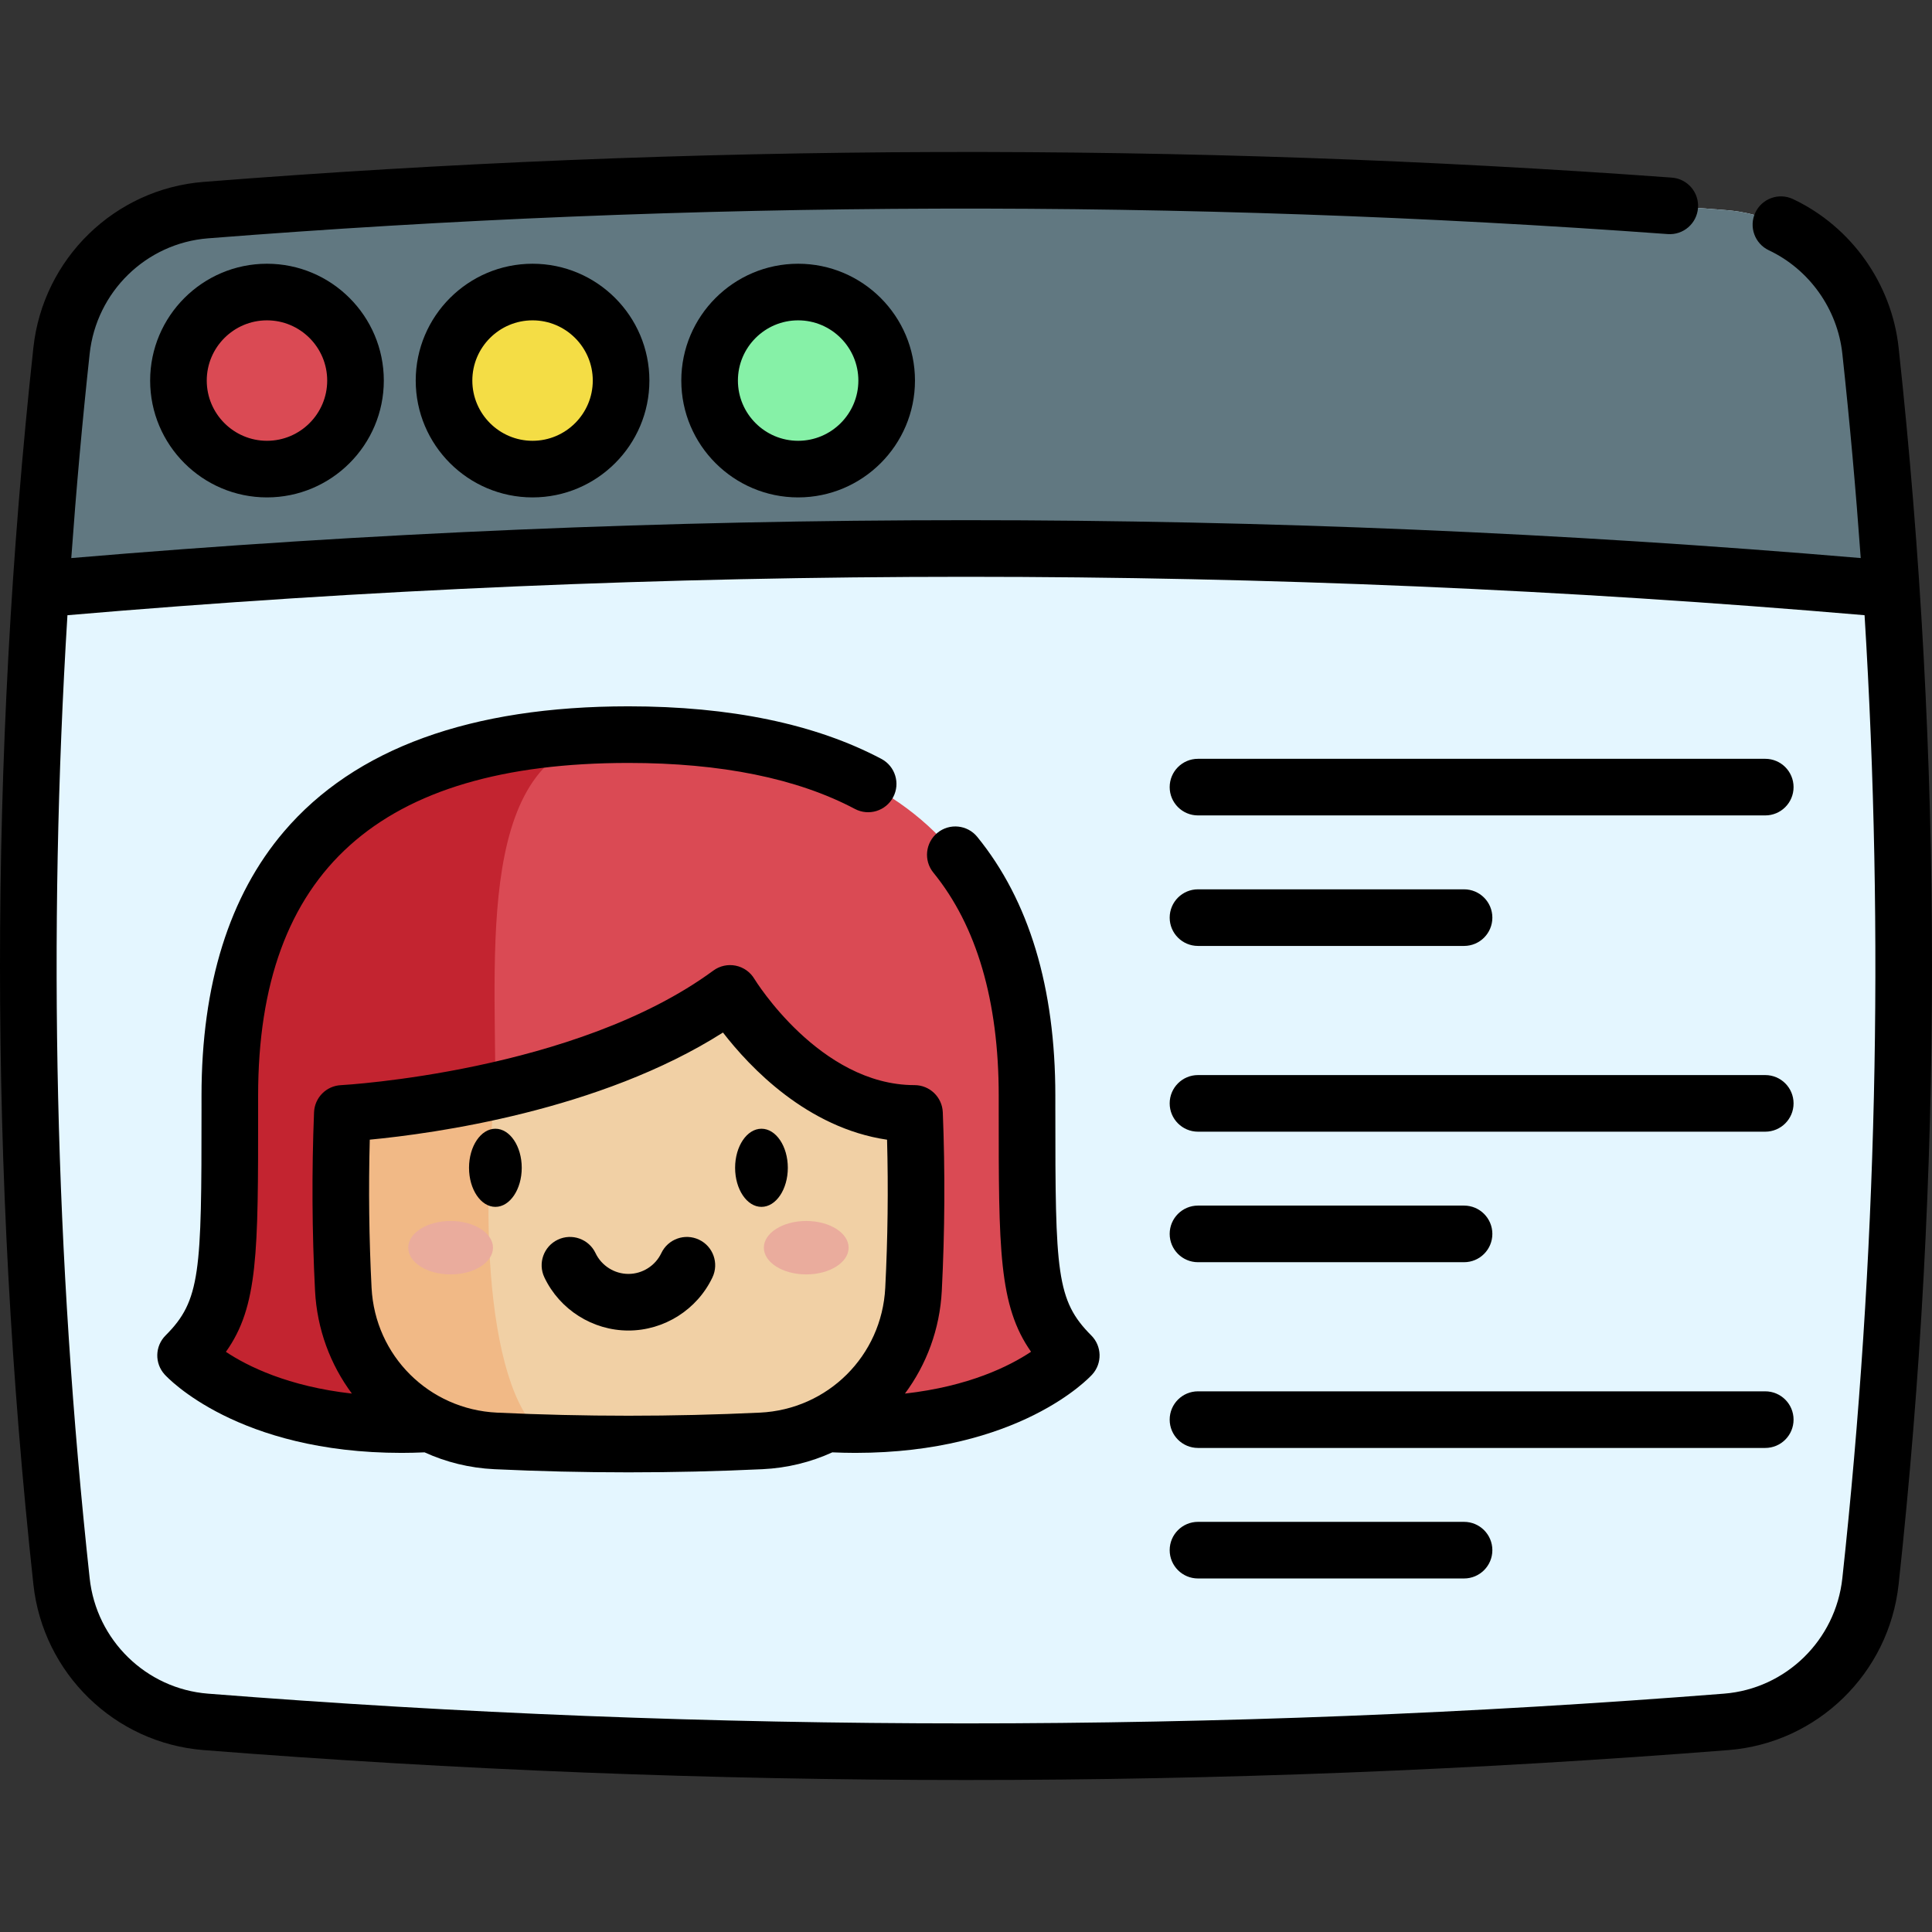 <svg id="Capa_1" enable-background="new 0 0 511.916 511.916" height="512" viewBox="0 0 511.916 511.916" width="512" xmlns="http://www.w3.org/2000/svg"><rect x="0" y="0" width="511.916" height="511.916" fill="#333333" stroke="none"/><g><g><g><path d="m457.381 55.674c-134.282-10.584-268.565-10.584-402.847 0-20.048 1.58-36.066 17.257-38.234 37.25-11.786 108.689-11.786 217.377 0 326.066 2.168 19.994 18.186 35.67 38.234 37.251 134.282 10.584 268.565 10.584 402.847 0 20.049-1.58 36.066-17.257 38.234-37.251 11.786-108.689 11.786-217.378 0-326.066-2.167-19.993-18.185-35.67-38.234-37.25z" fill="#e4f6ff"/><path d="m501.14 156.093-.2-.02c-163.318-14.4-326.637-14.4-489.955 0l-.2.03c1.39-21.06 3.23-42.11 5.52-63.169 2.17-20 18.19-35.68 38.23-37.26 134.288-10.58 268.567-10.58 402.856 0 20.04 1.58 36.06 17.26 38.23 37.26 2.289 21.049 4.129 42.109 5.519 63.159z" fill="#617881"/><circle cx="70.74" cy="100.838" fill="#da4a54" r="23.457"/><circle cx="211.481" cy="100.838" fill="#86f1a7" r="23.457"/><circle cx="141.11" cy="100.838" fill="#f4dd45" r="23.457"/></g><g><path d="m283.852 359.155s-20.504 22.611-71.658 17.582h-45.683-45.679c-51.161 5.029-71.666-17.582-71.666-17.582 12.084-12.084 11.717-22.697 11.717-68.837s18.309-95.664 105.626-95.664 105.626 49.524 105.626 95.664c0 46.139-.367 56.753 11.717 68.837z" fill="#da4a54"/><path d="m131.256 289.011v87.726h-10.425c-51.161 5.029-71.666-17.582-71.666-17.582 12.084-12.084 11.717-22.697 11.717-68.837s18.309-95.664 105.626-95.664c-40.442-.001-35.252 53.503-35.252 94.357z" fill="#c32430"/><path d="m242.051 341.611c-1.109 21.796-18.551 39.151-40.362 40.179-17.157.808-34.313 1.028-51.477.653-.022 0-.051 0-.073-.007-6.269-.132-12.539-.352-18.808-.646-21.804-1.028-39.246-18.383-40.362-40.179-.8-15.534-.881-31.061-.264-46.595h.007s17.92-.91 40.546-6.005c20.108-4.522 43.93-12.355 62.188-25.79 0 0 19.043 31.795 48.871 31.795.622 15.534.534 31.061-.266 46.595z" fill="#f1d0a5"/><path d="m150.138 382.436c-6.269-.132-12.539-.352-18.808-.646-21.804-1.028-39.246-18.383-40.362-40.179-.8-15.534-.881-31.061-.264-46.595h.007s17.92-.91 40.546-6.005v.007c-5.052 43.314.058 92.64 18.881 93.418z" fill="#f1b986"/><g fill="#eaac9d"><ellipse cx="213.627" cy="330.597" rx="11.23" ry="7.08"/><ellipse cx="119.394" cy="330.597" rx="11.23" ry="7.08"/></g></g></g><g><path d="m503.071 92.115c-1.842-16.996-12.563-32.079-27.982-39.363-3.742-1.769-8.216-.167-9.984 3.578-1.77 3.745-.168 8.216 3.577 9.985 10.73 5.069 18.194 15.575 19.478 27.417 1.953 18.008 3.572 36.059 4.872 54.137-157.364-13.382-316.785-13.381-474.146.002 1.3-18.079 2.919-36.13 4.872-54.138 1.782-16.429 14.972-29.291 31.361-30.583 128.344-10.114 258.472-10.493 386.771-1.127 4.136.308 7.726-2.802 8.026-6.934.301-4.131-2.804-7.724-6.935-8.026-129.055-9.421-259.946-9.04-389.042 1.133-23.568 1.859-42.534 20.329-45.094 43.918-11.793 108.718-11.793 218.967 0 327.685 2.561 23.589 21.526 42.059 45.096 43.917 67.024 5.285 134.521 7.928 202.018 7.928s134.993-2.643 202.018-7.928c23.569-1.858 42.535-20.328 45.096-43.917 11.791-108.718 11.791-218.967-.002-327.684zm-14.912 326.066c-1.783 16.428-14.974 29.29-31.363 30.582-133.266 10.509-268.41 10.509-401.676 0-16.39-1.292-29.58-14.154-31.363-30.582-9.178-84.611-11.138-170.158-5.887-255.169 158.022-13.571 318.155-13.572 476.177-.002 5.25 85.013 3.29 170.56-5.888 255.171z"/><path d="m39.783 100.838c0 17.07 13.888 30.957 30.957 30.957s30.957-13.887 30.957-30.957-13.887-30.956-30.957-30.956-30.957 13.887-30.957 30.956zm46.914 0c0 8.799-7.158 15.957-15.957 15.957s-15.957-7.158-15.957-15.957 7.158-15.957 15.957-15.957 15.957 7.159 15.957 15.957z"/><path d="m180.523 100.838c0 17.07 13.888 30.957 30.957 30.957s30.957-13.887 30.957-30.957-13.887-30.956-30.957-30.956-30.957 13.887-30.957 30.956zm46.915 0c0 8.799-7.158 15.957-15.957 15.957s-15.957-7.158-15.957-15.957 7.158-15.957 15.957-15.957 15.957 7.159 15.957 15.957z"/><path d="m110.153 100.838c0 17.07 13.888 30.957 30.957 30.957s30.957-13.887 30.957-30.957-13.887-30.956-30.957-30.956-30.957 13.887-30.957 30.956zm46.914 0c0 8.799-7.158 15.957-15.957 15.957s-15.957-7.158-15.957-15.957 7.158-15.957 15.957-15.957 15.957 7.159 15.957 15.957z"/><path d="m185.218 328.474c-3.738-1.776-8.216-.183-9.991 3.56-1.59 3.349-5.011 5.512-8.716 5.512-3.704 0-7.125-2.164-8.715-5.512-1.776-3.743-6.251-5.335-9.991-3.56-3.742 1.776-5.336 6.25-3.56 9.991 4.06 8.554 12.8 14.081 22.266 14.081 9.467 0 18.207-5.527 22.267-14.081 1.776-3.742.182-8.215-3.56-9.991z"/><path d="m131.26 299.077c-3.852 0-6.984 4.644-6.984 10.352s3.133 10.352 6.984 10.352 6.984-4.644 6.984-10.352-3.133-10.352-6.984-10.352z"/><path d="m201.763 299.077c-3.852 0-6.984 4.644-6.984 10.352s3.133 10.352 6.984 10.352 6.984-4.644 6.984-10.352-3.133-10.352-6.984-10.352z"/><path d="m279.627 294.217.001-3.896c0-28.647-6.959-51.718-20.684-68.575-2.615-3.211-7.338-3.696-10.552-1.08-3.212 2.615-3.696 7.339-1.081 10.552 11.49 14.111 17.316 33.997 17.316 59.104l-.001 3.892c-.008 36.798-.011 51.74 8.564 63.958-5.726 3.818-16.468 9.172-33.409 11.081 5.692-7.66 9.24-17.027 9.763-27.255.805-15.737.893-31.644.263-47.281-.162-4.021-3.47-7.198-7.494-7.198-25.124 0-42.271-27.885-42.433-28.154-1.085-1.813-2.885-3.083-4.956-3.5-2.067-.416-4.221.06-5.924 1.312-36.502 26.86-98.055 30.319-98.608 30.348-3.901.163-7.025 3.292-7.182 7.194-.627 15.71-.539 31.617.263 47.28.526 10.227 4.075 19.594 9.767 27.253-16.934-1.907-27.668-7.253-33.386-11.057 8.548-11.987 8.544-26.266 8.536-63.981l-.001-3.892c0-59.329 32.095-88.169 98.119-88.169 24.548 0 44.738 4.101 60.01 12.188 3.663 1.94 8.2.542 10.138-3.118 1.938-3.661.543-8.199-3.118-10.138-17.456-9.245-40.009-13.932-67.029-13.932-41.774 0-72.479 11.158-91.259 33.164-14.506 16.996-21.86 40.549-21.86 70.006l.001 3.896c.01 42.965-.252 50.358-9.524 59.63-2.828 2.828-2.939 7.379-.252 10.342.813.896 19.367 20.774 62.798 20.774 1.969 0 4.008-.055 6.081-.141 5.66 2.582 11.895 4.151 18.483 4.462 11.79.557 23.663.835 35.536.835 11.872 0 23.743-.278 35.531-.835 6.59-.311 12.826-1.879 18.486-4.462 2.075.086 4.113.141 6.086.141 43.426-.002 61.978-19.88 62.789-20.776 2.687-2.963 2.574-7.512-.253-10.34-9.273-9.273-9.535-16.667-9.525-59.632zm-78.291 80.084c-23.107 1.092-46.54 1.092-69.653 0-18.019-.851-32.304-15.068-33.229-33.07-.665-13-.824-26.176-.477-39.258 16.888-1.61 60.983-7.644 93.585-28.386 7.134 9.233 22.315 25.282 43.48 28.399.349 13.024.188 26.195-.479 39.246-.918 18.001-15.204 32.218-33.227 33.069z"/><path d="m467.734 201.058h-150.307c-4.143 0-7.5 3.358-7.5 7.5s3.357 7.5 7.5 7.5h150.308c4.143 0 7.5-3.358 7.5-7.5s-3.358-7.5-7.501-7.5z"/><path d="m317.427 250.642h70.498c4.143 0 7.5-3.358 7.5-7.5s-3.357-7.5-7.5-7.5h-70.498c-4.143 0-7.5 3.358-7.5 7.5s3.357 7.5 7.5 7.5z"/><path d="m467.734 284.858h-150.307c-4.143 0-7.5 3.358-7.5 7.5s3.357 7.5 7.5 7.5h150.308c4.143 0 7.5-3.358 7.5-7.5s-3.358-7.5-7.501-7.5z"/><path d="m317.427 334.442h70.498c4.143 0 7.5-3.358 7.5-7.5s-3.357-7.5-7.5-7.5h-70.498c-4.143 0-7.5 3.358-7.5 7.5s3.357 7.5 7.5 7.5z"/><path d="m467.734 368.657h-150.307c-4.143 0-7.5 3.358-7.5 7.5s3.357 7.5 7.5 7.5h150.308c4.143 0 7.5-3.358 7.5-7.5s-3.358-7.5-7.501-7.5z"/><path d="m387.925 403.241h-70.498c-4.143 0-7.5 3.358-7.5 7.5s3.357 7.5 7.5 7.5h70.498c4.143 0 7.5-3.358 7.5-7.5s-3.358-7.5-7.5-7.5z"/></g></g></svg>